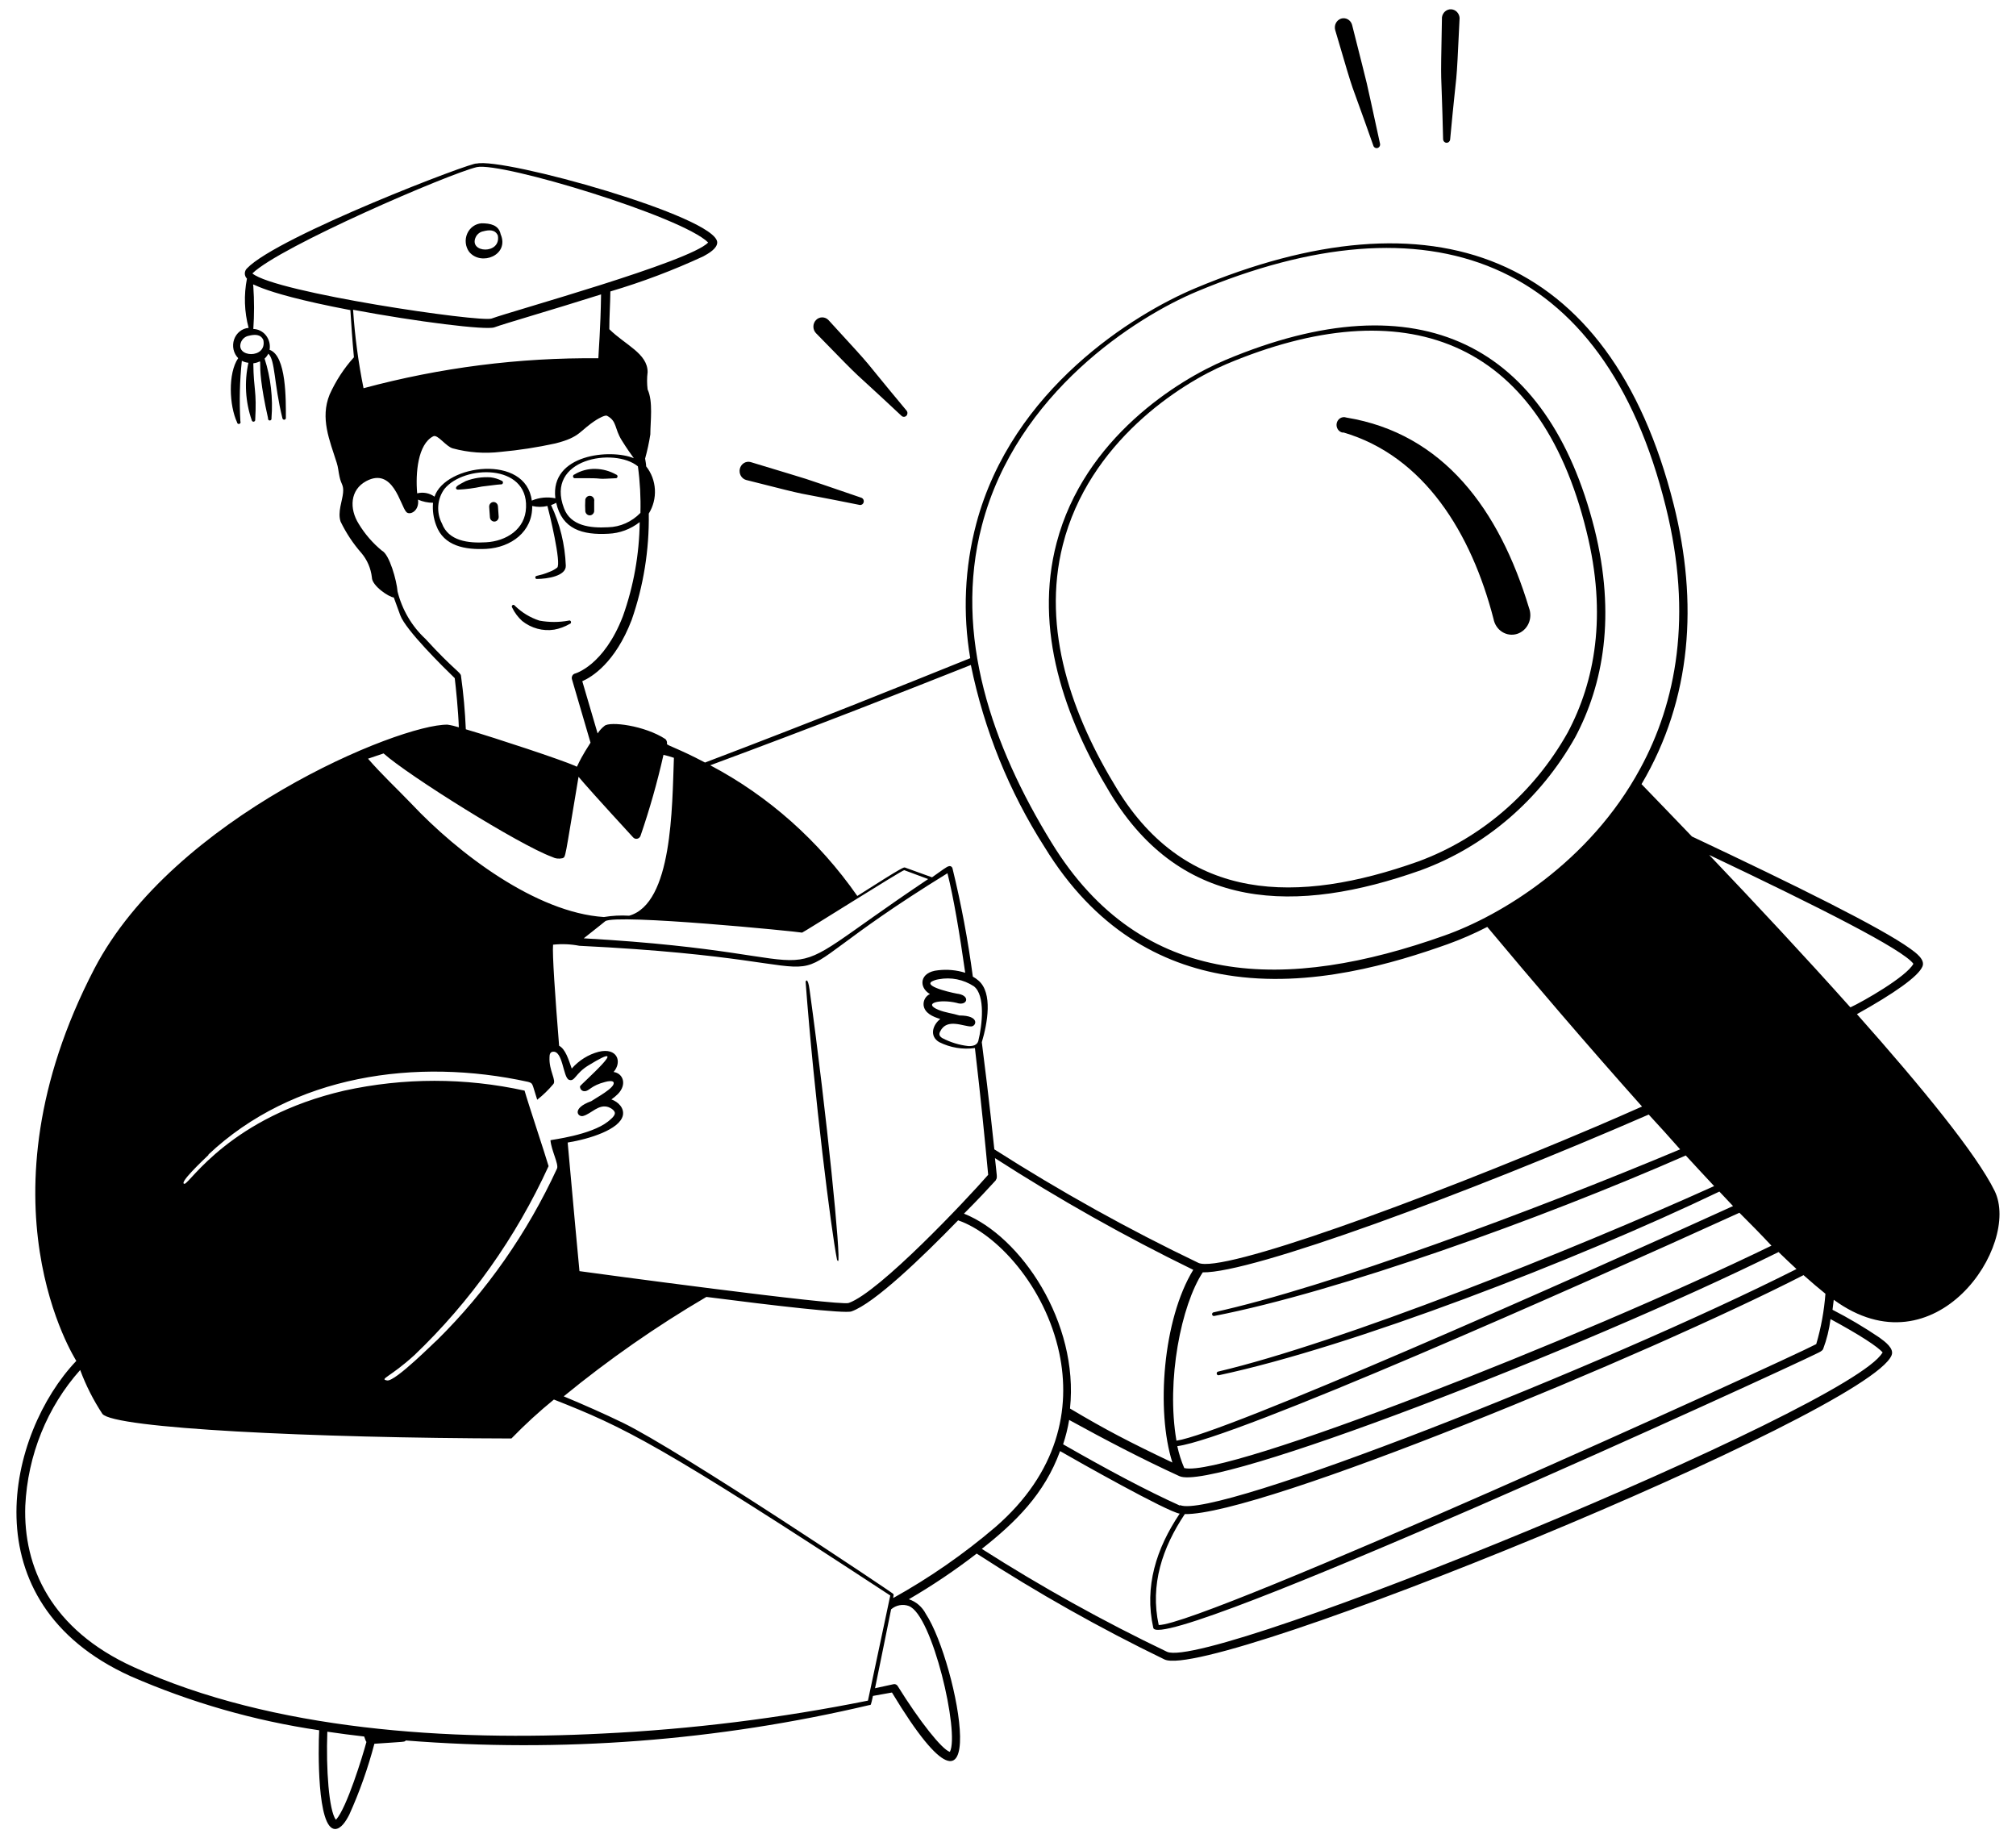 <svg width="113" height="103" viewBox="0 0 113 103" fill="none" xmlns="http://www.w3.org/2000/svg">
<path fill-rule="evenodd" clip-rule="evenodd" d="M79.649 48.769C83.277 47.436 86.34 44.795 88.295 41.316C89.863 38.364 90.588 34.514 89.371 29.631C86.762 19.317 79.596 15.59 68.697 20.172C66.047 21.285 60.765 24.557 59.226 30.418C57.945 35.276 59.648 40.202 62.227 44.452C66.246 51.088 72.664 51.248 79.649 48.769ZM59.571 30.547C61.022 24.778 66.17 21.488 68.773 20.393C78.642 16.248 86.259 18.88 88.927 29.784C90.097 34.489 89.389 38.21 87.868 41.063C85.972 44.433 83.005 46.99 79.491 48.283C72.728 50.688 66.521 50.602 62.613 44.218C60.086 40.104 58.372 35.282 59.571 30.547Z" fill="black"/>
<path fill-rule="evenodd" clip-rule="evenodd" d="M75.284 24.231C79.83 25.559 82.474 29.883 83.714 34.686C83.742 34.836 83.799 34.977 83.882 35.103C83.964 35.228 84.071 35.334 84.195 35.413C84.319 35.492 84.457 35.543 84.601 35.563C84.745 35.583 84.891 35.571 85.03 35.528C85.169 35.485 85.299 35.412 85.409 35.313C85.52 35.215 85.61 35.093 85.673 34.956C85.737 34.819 85.772 34.669 85.777 34.517C85.782 34.364 85.757 34.212 85.703 34.071C84.042 28.573 80.912 24.292 75.46 23.401C75.405 23.381 75.346 23.375 75.288 23.381C75.23 23.387 75.174 23.406 75.124 23.436C75.073 23.466 75.029 23.508 74.995 23.557C74.96 23.606 74.936 23.663 74.924 23.722C74.912 23.782 74.911 23.844 74.923 23.904C74.935 23.964 74.959 24.02 74.993 24.07C75.026 24.12 75.07 24.161 75.12 24.192C75.171 24.223 75.227 24.242 75.284 24.249V24.231ZM76.975 8.155C76.982 8.18 76.994 8.205 77.01 8.226C77.027 8.246 77.047 8.264 77.069 8.277C77.092 8.29 77.116 8.298 77.142 8.3C77.167 8.303 77.193 8.301 77.218 8.293C77.242 8.285 77.265 8.273 77.285 8.256C77.305 8.239 77.322 8.218 77.334 8.194C77.346 8.17 77.354 8.144 77.356 8.118C77.359 8.091 77.357 8.064 77.349 8.038C76.367 3.561 76.881 5.75 75.787 1.396C75.769 1.33 75.739 1.269 75.699 1.216C75.658 1.163 75.608 1.119 75.551 1.086C75.495 1.053 75.432 1.032 75.368 1.025C75.303 1.017 75.238 1.023 75.176 1.042C75.114 1.061 75.056 1.093 75.005 1.135C74.955 1.178 74.912 1.231 74.881 1.29C74.85 1.35 74.83 1.415 74.823 1.483C74.816 1.551 74.822 1.619 74.84 1.685C76.109 5.99 75.454 3.825 76.975 8.155ZM41.822 26.9C45.982 27.951 43.864 27.429 48.199 28.302C48.246 28.307 48.293 28.294 48.332 28.266C48.371 28.237 48.399 28.195 48.411 28.147C48.423 28.099 48.419 28.047 48.398 28.003C48.377 27.958 48.342 27.922 48.298 27.902C44.133 26.482 46.192 27.152 42.074 25.897C41.947 25.862 41.813 25.881 41.7 25.951C41.587 26.02 41.505 26.134 41.471 26.266C41.438 26.399 41.456 26.541 41.522 26.66C41.588 26.778 41.696 26.865 41.822 26.9ZM81.281 7.835C81.708 3.241 81.597 5.522 81.813 1.008C81.805 0.879 81.751 0.758 81.663 0.668C81.574 0.578 81.457 0.526 81.335 0.521C81.212 0.516 81.091 0.56 80.997 0.643C80.903 0.726 80.841 0.843 80.824 0.971C80.737 5.51 80.778 3.204 80.889 7.823C80.895 7.871 80.918 7.916 80.953 7.949C80.988 7.982 81.033 8.001 81.08 8.003C81.127 8.004 81.172 7.988 81.209 7.957C81.246 7.927 81.271 7.883 81.281 7.835ZM50.533 23.308C50.571 23.344 50.62 23.363 50.671 23.361C50.722 23.359 50.77 23.337 50.806 23.3C50.842 23.262 50.862 23.211 50.864 23.158C50.865 23.105 50.847 23.053 50.814 23.013C47.947 19.581 49.398 21.168 46.438 17.939C46.345 17.842 46.219 17.787 46.087 17.787C45.955 17.787 45.829 17.842 45.736 17.939C45.69 17.987 45.654 18.044 45.629 18.107C45.604 18.17 45.592 18.237 45.592 18.305C45.592 18.373 45.604 18.441 45.629 18.503C45.654 18.566 45.69 18.623 45.736 18.671C48.79 21.802 47.292 20.27 50.533 23.308ZM28.063 13.13C27.958 12.607 27.478 12.515 26.993 12.515C26.821 12.526 26.656 12.586 26.514 12.688C26.372 12.79 26.259 12.931 26.188 13.095C26.116 13.259 26.089 13.441 26.108 13.62C26.127 13.8 26.192 13.97 26.296 14.114C26.969 14.932 28.566 14.299 28.063 13.13ZM26.665 13.29C26.706 13.205 26.766 13.131 26.839 13.075C26.912 13.018 26.997 12.98 27.086 12.964C27.425 12.872 27.759 12.866 27.905 13.198C28.098 14.28 26.25 14.188 26.665 13.29ZM28.122 26.943C27.926 26.844 27.717 26.779 27.502 26.752C27.029 26.72 26.555 26.791 26.109 26.961C25.916 27.054 25.782 27.14 25.694 27.189C25.472 27.33 25.559 27.453 25.694 27.441C26.134 27.419 26.572 27.362 27.004 27.269C27.063 27.269 27.929 27.146 28.075 27.146C28.1 27.151 28.126 27.145 28.147 27.131C28.169 27.116 28.184 27.094 28.19 27.068C28.196 27.042 28.192 27.014 28.18 26.991C28.167 26.968 28.146 26.951 28.122 26.943ZM32.199 26.592C32.173 26.598 32.15 26.614 32.135 26.638C32.12 26.662 32.115 26.691 32.12 26.718C32.126 26.746 32.141 26.77 32.164 26.786C32.186 26.802 32.214 26.807 32.24 26.801H32.983C33.907 26.801 33.299 26.875 34.539 26.801C34.561 26.796 34.58 26.783 34.593 26.764C34.607 26.746 34.615 26.723 34.615 26.7C34.615 26.677 34.607 26.654 34.593 26.636C34.58 26.617 34.561 26.604 34.539 26.599C34.179 26.396 33.778 26.286 33.369 26.279C32.959 26.268 32.554 26.377 32.199 26.592ZM27.911 28.376C27.906 28.307 27.876 28.244 27.827 28.199C27.777 28.154 27.713 28.131 27.648 28.136C27.583 28.141 27.522 28.173 27.479 28.225C27.436 28.277 27.415 28.344 27.42 28.413L27.461 28.991C27.463 29.025 27.471 29.058 27.486 29.088C27.5 29.119 27.52 29.146 27.545 29.168C27.569 29.19 27.598 29.207 27.628 29.218C27.659 29.229 27.692 29.233 27.724 29.231C27.756 29.228 27.788 29.219 27.817 29.204C27.846 29.189 27.871 29.168 27.892 29.142C27.914 29.116 27.93 29.087 27.94 29.054C27.95 29.022 27.954 28.988 27.952 28.954L27.911 28.376ZM33.1 27.792C33.036 27.78 32.97 27.795 32.916 27.833C32.862 27.87 32.823 27.928 32.807 27.994C32.793 28.216 32.793 28.438 32.807 28.659C32.817 28.721 32.847 28.778 32.892 28.819C32.938 28.86 32.996 28.883 33.056 28.883C33.116 28.883 33.174 28.86 33.22 28.819C33.266 28.778 33.296 28.721 33.305 28.659V28.099C33.312 28.065 33.311 28.029 33.305 27.995C33.298 27.96 33.285 27.928 33.265 27.899C33.246 27.87 33.222 27.846 33.193 27.827C33.165 27.809 33.133 27.797 33.1 27.792ZM29.268 34.803C29.522 35.005 29.811 35.152 30.12 35.235C30.428 35.319 30.749 35.337 31.064 35.288C31.368 35.233 31.66 35.125 31.93 34.969C31.943 34.966 31.956 34.961 31.967 34.953C31.978 34.945 31.988 34.934 31.995 34.922C32.002 34.91 32.006 34.897 32.007 34.882C32.009 34.868 32.007 34.854 32.003 34.84C31.999 34.827 31.992 34.815 31.983 34.804C31.973 34.794 31.962 34.786 31.95 34.781C31.937 34.775 31.924 34.773 31.91 34.773C31.897 34.774 31.884 34.778 31.872 34.784C31.331 34.882 30.779 34.882 30.239 34.784C29.722 34.618 29.248 34.33 28.853 33.942C28.783 33.837 28.631 33.942 28.707 34.052C28.845 34.339 29.036 34.593 29.268 34.803ZM46.976 70.675C47.157 70.675 46.344 62.465 45.379 55.473C45.28 54.735 45.151 54.975 45.157 55.036C45.636 61.407 46.596 69.009 46.912 70.577C46.914 70.598 46.921 70.618 46.932 70.635C46.943 70.652 46.958 70.666 46.976 70.675Z" fill="black"/>
<path fill-rule="evenodd" clip-rule="evenodd" d="M111.8 66.74C110.788 64.685 107.752 60.965 104.084 56.838C106.167 55.676 107.524 54.728 107.758 54.163C107.916 53.781 107.395 53.4 107.068 53.166C105.43 51.986 100.679 49.636 94.835 46.881C93.853 45.854 92.899 44.87 92.01 43.948C94.841 39.151 95.18 33.751 93.817 28.29C90.231 14.028 80.187 10.621 67.007 16.15C63.567 17.589 56.723 21.814 54.722 29.348C54.071 31.802 53.955 34.379 54.383 36.887C50.58 38.419 45.707 40.387 39.518 42.736C37.991 41.93 37.371 41.777 37.383 41.691C37.392 41.641 37.389 41.59 37.373 41.543C37.358 41.495 37.331 41.453 37.295 41.42C36.125 40.657 34.182 40.417 33.884 40.682C33.733 40.798 33.602 40.942 33.498 41.106L32.638 38.179C33.17 37.945 34.481 37.152 35.405 34.747C36.07 32.837 36.395 30.815 36.365 28.782C36.614 28.383 36.734 27.91 36.708 27.434C36.681 26.958 36.51 26.503 36.218 26.137C36.218 25.99 36.177 25.848 36.16 25.701C36.283 25.256 36.381 24.804 36.452 24.348C36.452 23.628 36.616 22.503 36.3 21.826C36.259 21.504 36.259 21.177 36.3 20.854C36.3 19.809 35.048 19.335 34.153 18.45C34.153 17.742 34.206 16.968 34.212 16.334C35.991 15.807 37.733 15.15 39.424 14.366C39.728 14.2 40.196 13.929 40.202 13.591C40.202 12.146 28.192 8.806 26.712 9.169C26.659 8.997 15.562 13.235 13.842 15.043C13.804 15.079 13.774 15.123 13.754 15.172C13.733 15.222 13.722 15.275 13.722 15.329C13.722 15.382 13.733 15.436 13.754 15.485C13.774 15.534 13.804 15.578 13.842 15.614C13.662 16.53 13.694 17.477 13.936 18.376C13.755 18.39 13.582 18.459 13.437 18.575C13.293 18.69 13.183 18.847 13.122 19.026C13.06 19.205 13.049 19.399 13.089 19.585C13.13 19.771 13.221 19.94 13.351 20.073C12.766 20.928 12.853 22.736 13.286 23.665C13.287 23.68 13.291 23.696 13.299 23.709C13.306 23.723 13.316 23.735 13.328 23.744C13.34 23.753 13.354 23.759 13.369 23.761C13.383 23.764 13.398 23.763 13.412 23.759C13.427 23.755 13.44 23.747 13.451 23.737C13.462 23.727 13.471 23.714 13.477 23.7C13.483 23.685 13.486 23.67 13.485 23.654C13.484 23.639 13.48 23.623 13.473 23.61C13.409 22.48 13.437 21.346 13.555 20.221C13.671 20.282 13.796 20.319 13.924 20.332C13.688 21.402 13.753 22.522 14.111 23.554C14.117 23.577 14.129 23.597 14.146 23.611C14.164 23.626 14.185 23.634 14.208 23.634C14.23 23.634 14.252 23.626 14.269 23.611C14.287 23.597 14.299 23.577 14.304 23.554C14.398 21.832 14.216 21.9 14.199 20.362C14.995 20.27 14.158 19.594 15.024 23.437C15.02 23.453 15.02 23.469 15.023 23.484C15.026 23.5 15.033 23.514 15.042 23.527C15.051 23.539 15.063 23.549 15.077 23.556C15.09 23.563 15.105 23.567 15.12 23.567C15.135 23.567 15.15 23.563 15.164 23.556C15.178 23.549 15.189 23.539 15.199 23.527C15.208 23.514 15.214 23.5 15.218 23.484C15.221 23.469 15.22 23.453 15.217 23.437C15.307 22.308 15.176 21.171 14.831 20.098C14.917 20.02 14.988 19.926 15.041 19.821C15.433 20.19 15.345 21.476 15.831 23.444C15.836 23.466 15.849 23.486 15.866 23.501C15.884 23.515 15.905 23.523 15.928 23.523C15.95 23.523 15.971 23.515 15.989 23.501C16.006 23.486 16.019 23.466 16.024 23.444C16.024 22.404 16.059 19.938 15.111 19.606C15.135 19.465 15.13 19.319 15.095 19.18C15.06 19.042 14.997 18.912 14.911 18.801C14.824 18.69 14.716 18.6 14.593 18.538C14.47 18.475 14.335 18.441 14.199 18.437C14.253 17.643 14.253 16.846 14.199 16.051C14.158 15.688 13.889 16.285 19.639 17.38C19.68 18.062 19.751 19.095 19.838 20.024C19.281 20.64 18.821 21.346 18.475 22.115C17.937 23.444 18.475 24.674 18.873 25.934C18.955 26.18 18.973 26.457 19.031 26.715C19.125 27.17 19.271 27.164 19.23 27.619C19.189 28.074 18.914 28.702 19.09 29.231C19.4 29.873 19.794 30.467 20.259 30.996C20.582 31.377 20.787 31.854 20.845 32.361C20.845 32.828 21.792 33.462 22.073 33.486L22.436 34.483C22.746 35.319 24.858 37.398 25.489 38.007C25.554 38.548 25.688 39.852 25.718 40.762C25.511 40.696 25.3 40.646 25.086 40.614C22.407 40.571 9.73 45.78 5.289 54.292C-1.502 67.355 4.254 76.21 4.277 76.272C0.44 80.3 -1.83 89.784 7.302 93.935C10.694 95.418 14.252 96.439 17.89 96.973C17.838 98.037 17.767 102.465 18.774 102.508C19.119 102.508 19.394 102.059 19.575 101.708C20.154 100.427 20.625 99.096 20.985 97.729C22.74 97.606 22.681 97.637 22.74 97.545C31.453 98.238 40.217 97.569 48.743 95.558C48.813 95.558 48.813 95.589 48.93 95.048L49.995 94.857C55.845 104.55 53.692 93.178 51.896 90.454C51.692 90.059 51.35 89.764 50.943 89.63C52.261 88.863 53.531 88.009 54.745 87.071C58.138 89.271 61.655 91.253 65.275 93.006C67.931 94.236 104.704 79.199 106.026 75.958C106.184 75.577 105.664 75.196 105.342 74.962C104.496 74.39 103.619 73.871 102.715 73.406L102.785 72.846C108.489 77.01 113.292 69.771 111.8 66.74ZM14.761 19.058C14.983 20.135 13.134 20.049 13.52 19.151C13.561 19.065 13.62 18.99 13.693 18.932C13.767 18.874 13.851 18.836 13.941 18.819C14.281 18.733 14.614 18.726 14.761 19.058ZM94.174 64.415C86.049 67.822 74.419 72.151 68.037 73.547C68.022 73.548 68.008 73.551 67.995 73.558C67.982 73.564 67.97 73.574 67.961 73.586C67.952 73.597 67.945 73.611 67.942 73.626C67.938 73.641 67.938 73.656 67.94 73.671C67.943 73.686 67.948 73.7 67.957 73.712C67.965 73.725 67.976 73.735 67.988 73.743C68.001 73.75 68.015 73.755 68.029 73.756C68.043 73.758 68.058 73.756 68.072 73.751C74.986 72.404 86.3 68.351 94.49 64.759C95.028 65.343 95.561 65.921 96.081 66.475C88.008 70.122 75.109 75.257 68.288 76.868C68.274 76.87 68.26 76.874 68.248 76.881C68.236 76.889 68.225 76.898 68.216 76.91C68.208 76.922 68.202 76.936 68.199 76.95C68.196 76.965 68.196 76.98 68.199 76.994C68.202 77.009 68.208 77.023 68.216 77.035C68.225 77.046 68.235 77.056 68.248 77.064C68.26 77.071 68.273 77.076 68.287 77.077C68.302 77.078 68.316 77.076 68.329 77.072C75.77 75.485 88.219 70.688 96.374 66.782L97.14 67.594C87.523 71.973 68.581 80.362 65.942 80.743C65.357 77.342 66.217 73.135 67.416 71.309C70.148 71.364 82.182 66.918 92.413 62.465C93.006 63.105 93.593 63.755 94.174 64.415ZM66.141 84.384C64.269 83.541 62.046 82.354 59.589 80.946C59.737 80.501 59.85 80.045 59.928 79.581C61.988 80.712 64.023 81.776 66.106 82.73C68.019 83.615 88.541 75.682 99.691 70.171C100.042 70.509 100.375 70.829 100.697 71.124C89.933 76.555 68.019 85.202 66.141 84.353V84.384ZM101.095 71.469C101.539 71.862 101.949 72.213 102.318 72.508C102.246 73.466 102.073 74.413 101.803 75.331C99.931 76.315 67.434 91.075 64.948 91.075C64.456 88.824 65.152 86.739 66.41 84.857C70.622 84.931 92.396 75.921 101.095 71.463V71.469ZM34.27 61.617C34.401 61.526 34.525 61.423 34.639 61.309C35.16 60.768 34.92 60.153 34.393 60.079C34.89 59.507 34.598 58.695 33.557 58.947C32.977 59.1 32.452 59.427 32.047 59.888C31.866 59.372 31.696 58.8 31.339 58.609C31.111 55.78 30.953 53.462 31 52.945C31.492 52.892 31.988 52.912 32.474 53.007C50.679 53.898 40.805 56.518 53.107 48.941C53.447 50.288 53.786 52.299 54.102 54.519C53.611 54.367 53.096 54.318 52.587 54.378C51.522 54.476 51.487 55.343 52.124 55.712C52.011 55.763 51.916 55.849 51.852 55.959C51.787 56.07 51.758 56.199 51.768 56.328C51.814 56.776 52.288 56.986 52.704 57.109C52.265 57.453 52.089 58.08 52.645 58.406C53.267 58.718 53.962 58.833 54.646 58.738C54.973 61.512 55.231 64.156 55.389 65.842C54.16 67.25 49.299 72.41 47.573 73.025C47.047 73.215 33.036 71.321 32.48 71.241C32.422 70.626 32.129 67.52 31.819 64.034C33.036 63.837 34.744 63.302 34.914 62.508C34.996 62.096 34.651 61.752 34.27 61.617ZM54.429 57.527C54.728 57.527 54.944 56.912 53.774 56.912C53.376 56.789 53.002 56.758 52.604 56.598C51.697 56.223 52.68 55.983 53.616 56.205C54.201 56.407 54.406 55.836 53.745 55.706C53.657 55.706 51.75 55.319 52.224 55.011C52.349 54.945 52.483 54.901 52.622 54.882C53.301 54.753 54.001 54.893 54.587 55.276C55.242 55.78 55.055 57.465 54.833 58.351C54.757 58.578 54.541 58.634 54.283 58.628C53.772 58.572 53.274 58.42 52.815 58.179C52.622 58.056 52.628 57.939 52.704 57.797C53.084 57.035 54.02 57.545 54.447 57.527H54.429ZM55.81 66.137C55.921 66.014 55.874 65.934 55.769 64.907C59.356 67.217 63.068 69.307 66.884 71.168C65.182 73.941 64.79 79.07 65.714 81.967C63.292 80.817 61.958 80.122 59.975 78.941C60.484 74.113 57.22 69.286 54.032 68.019C54.827 67.225 55.459 66.543 55.828 66.137H55.81ZM66.381 82.281C66.211 81.885 66.08 81.473 65.989 81.05C69.247 80.614 88.102 72.244 97.497 67.969C98.117 68.585 98.72 69.2 99.293 69.814C88.435 75.085 68.744 82.797 66.398 82.281H66.381ZM55.038 29.446C56.98 22.011 63.69 17.761 67.083 16.34C80.023 10.916 89.898 14.341 93.373 28.413C94.888 34.52 93.958 39.366 91.934 43.08C89.097 48.32 84.136 51.309 80.977 52.428C72.161 55.565 64.012 55.503 58.934 47.213C55.635 41.85 53.423 35.602 55.038 29.446ZM54.418 37.269C55.165 40.915 56.567 44.377 58.548 47.471C61.367 52.078 65.065 54.046 68.762 54.649C73.477 55.417 78.204 53.96 81.135 52.92C81.896 52.646 82.641 52.322 83.364 51.949C85.803 54.87 88.933 58.535 92.039 62.016C91.208 62.385 90.362 62.754 89.5 63.123C79.385 67.428 68.481 71.37 67.177 70.78C63.246 68.898 59.425 66.772 55.734 64.415C55.734 64.415 55.465 61.783 55.032 58.412C55.348 57.355 55.658 55.651 54.845 54.956C54.747 54.871 54.641 54.797 54.529 54.735C54.257 52.69 53.877 50.664 53.388 48.665C53.382 48.641 53.371 48.619 53.355 48.601C53.34 48.582 53.322 48.567 53.301 48.556C53.28 48.546 53.257 48.54 53.233 48.54C53.21 48.539 53.187 48.544 53.166 48.554C53.096 48.554 52.75 48.806 52.242 49.169L50.744 48.628C50.662 48.597 50.744 48.499 48.053 50.214C45.897 47.12 43.071 44.61 39.81 42.89C45.812 40.67 50.65 38.763 54.418 37.269ZM44.958 52.269C45.017 52.269 50.603 48.738 50.685 48.769L52.025 49.267C41.916 56.032 48.626 53.486 32.72 52.588C33.679 51.826 33.89 51.666 33.925 51.629C34.557 51.205 44.677 52.207 44.958 52.269ZM35.756 26.137C35.874 27 35.921 27.873 35.897 28.745C35.413 29.245 34.767 29.533 34.089 29.55C33.083 29.606 31.983 29.477 31.614 28.486C30.538 25.701 34.434 25.055 35.756 26.137ZM34.855 24.686C35.13 25.129 35.376 25.473 35.528 25.682C34.235 25.141 30.819 25.448 31.129 27.927C30.686 27.835 30.226 27.88 29.807 28.056C29.485 25.43 24.957 26.014 24.355 27.835C24.214 27.734 24.055 27.666 23.888 27.634C23.72 27.602 23.549 27.608 23.383 27.65C23.284 26.512 23.419 24.895 24.284 24.452C24.53 24.323 24.992 25.024 25.378 25.129C26.255 25.365 27.165 25.432 28.063 25.325C29.093 25.232 30.117 25.073 31.129 24.852C32.568 24.489 32.451 24.151 33.44 23.523C33.551 23.456 33.908 23.247 34.025 23.302C34.598 23.61 34.422 23.997 34.855 24.686ZM29.485 28.437C29.45 29.667 28.368 30.331 27.244 30.393C26.238 30.454 25.138 30.319 24.77 29.335C24.612 29.034 24.541 28.691 24.566 28.348C24.591 28.005 24.71 27.677 24.91 27.404C26.01 26.051 29.59 25.971 29.485 28.437ZM20.377 21.758C20.084 20.309 19.889 18.84 19.791 17.361C23.36 18.032 27.262 18.517 27.712 18.345C28.251 18.142 30.953 17.367 33.691 16.5C33.662 18.437 33.551 19.686 33.539 20.079C29.101 20.036 24.676 20.6 20.377 21.758ZM14.146 15.325C15.673 13.825 25.179 9.729 26.724 9.366C28.11 9.065 38.242 12.14 39.693 13.591C38.699 14.667 28.678 17.435 27.555 17.853C26.952 18.081 15.439 16.402 14.146 15.325ZM23.84 35.799C23.084 35.099 22.542 34.178 22.284 33.154C22.237 32.539 21.827 31.07 21.412 30.866C20.899 30.446 20.457 29.937 20.107 29.36C19.569 28.505 19.622 27.453 20.523 26.967C22.038 26.156 22.43 28.32 22.775 28.696C22.974 28.905 23.518 28.628 23.43 28.001C23.697 28.117 23.983 28.177 24.273 28.179C24.235 28.608 24.296 29.04 24.448 29.44C24.869 30.608 26.074 30.823 27.262 30.762C28.648 30.682 29.859 29.796 29.83 28.357C30.111 28.425 30.403 28.425 30.684 28.357C30.778 28.683 31.486 31.611 31.228 31.814C31.108 31.906 30.976 31.981 30.836 32.035C30.164 32.324 29.988 32.219 30.006 32.373C30.006 32.384 30.009 32.395 30.014 32.405C30.019 32.415 30.026 32.424 30.034 32.431C30.042 32.438 30.052 32.443 30.062 32.445C30.072 32.448 30.083 32.449 30.093 32.447C30.678 32.447 31.743 32.281 31.714 31.697C31.668 30.519 31.387 29.364 30.889 28.308C30.988 28.274 31.084 28.231 31.176 28.179C31.509 29.661 32.638 29.993 34.101 29.913C34.735 29.887 35.347 29.66 35.856 29.261C35.834 31.064 35.516 32.85 34.914 34.538C33.843 37.318 32.234 37.748 32.234 37.748C32.202 37.756 32.172 37.771 32.146 37.791C32.119 37.812 32.097 37.838 32.081 37.868C32.064 37.898 32.054 37.931 32.05 37.966C32.046 38 32.049 38.035 32.059 38.068L33.1 41.623C32.147 43.099 32.451 43.019 32.229 42.92C31.439 42.576 27.9 41.401 26.11 40.873C26.067 39.872 25.978 38.875 25.84 37.884C25.835 37.681 25.454 37.564 23.84 35.799ZM21.5 42.226C22.875 43.456 29.105 47.355 30.942 48.025C31.123 48.12 31.329 48.146 31.527 48.099C31.72 48.007 31.632 48.265 32.428 43.535C32.726 43.892 33.498 44.766 35.481 46.924C35.51 46.958 35.546 46.983 35.587 46.998C35.627 47.012 35.671 47.016 35.713 47.008C35.755 47 35.795 46.98 35.828 46.952C35.861 46.923 35.887 46.886 35.902 46.844C36.413 45.358 36.843 43.843 37.189 42.306C37.387 42.35 37.582 42.406 37.774 42.472C37.669 45.239 37.698 50.633 35.265 51.321C34.792 51.292 34.317 51.317 33.849 51.395C30.041 51.149 25.659 47.81 23.062 45.048C22.231 44.181 21.4 43.413 20.628 42.521L21.5 42.226ZM11.672 64.716C16.416 60.239 23.331 59.261 29.602 60.633C29.889 60.725 29.807 60.688 30.111 61.635C30.437 61.379 30.737 61.088 31.006 60.768C31.211 60.565 30.76 59.999 30.801 59.249C30.801 59.101 30.836 58.972 30.971 58.947C31.556 58.843 31.556 60.386 31.889 60.516C32.223 60.645 32.234 60.165 32.983 59.71C35.639 58.08 32.509 60.811 32.509 60.885C32.508 60.921 32.513 60.957 32.526 60.99C32.538 61.024 32.557 61.054 32.581 61.08C32.605 61.105 32.634 61.125 32.666 61.138C32.698 61.151 32.733 61.157 32.767 61.155C33.036 61.155 33.106 60.842 33.937 60.633C34.071 60.596 34.376 60.54 34.399 60.682C34.458 60.977 33.393 61.537 33.141 61.715C32.006 62.127 32.398 62.625 32.685 62.545C33.147 62.422 33.545 61.862 34.101 62.047C34.247 62.096 34.493 62.256 34.463 62.416C34.434 62.576 34.206 62.754 34.077 62.859C33.094 63.628 30.912 63.874 30.854 63.904C30.901 64.47 31.328 65.251 31.222 65.491C29.557 69.102 27.277 72.362 24.495 75.11C24.431 75.14 22.155 77.447 21.699 77.367C21.242 77.287 21.862 77.195 23.231 75.946C26.362 72.957 28.914 69.361 30.749 65.356C30.573 64.741 29.579 61.758 29.403 61.124C26.072 60.392 22.632 60.392 19.3 61.124C12.941 62.594 10.66 66.29 10.35 66.346C9.964 66.358 11.373 65.03 11.701 64.716H11.672ZM18.815 101.973C18.44 101.444 18.27 99.181 18.347 97.053C19.037 97.157 19.721 97.243 20.412 97.323C20.517 97.588 20.488 97.563 20.54 97.625C20.318 98.449 19.435 101.315 18.844 101.973H18.815ZM48.65 95.312C43.739 96.299 38.767 96.915 33.773 97.157C25.291 97.594 15.322 97.004 7.489 93.43C2.844 91.321 1.3 87.803 1.417 84.396C1.552 81.555 2.642 78.857 4.494 76.782C4.817 77.65 5.236 78.476 5.74 79.242C6.401 80.054 17.492 80.595 28.666 80.62C29.419 79.844 30.214 79.115 31.047 78.437C35.007 79.999 36.897 80.897 49.901 89.421L48.65 95.312ZM50.943 90.011C52.259 90.497 53.798 97.121 53.242 98.184C52.809 98.061 51.551 96.481 50.317 94.494C50.293 94.455 50.259 94.424 50.218 94.405C50.177 94.387 50.132 94.381 50.089 94.39L49.047 94.617C49.205 93.867 49.469 92.545 49.948 90.196C50.086 90.076 50.25 89.997 50.425 89.965C50.601 89.932 50.781 89.948 50.949 90.011H50.943ZM50.065 89.562C50.065 89.458 50.118 89.378 50.065 89.328C50.124 89.328 38.09 81.278 34.914 79.741C33.873 79.236 32.761 78.744 31.597 78.258C34.123 76.189 36.797 74.326 39.594 72.686C43.414 73.178 47.357 73.634 47.725 73.498C49.001 73.055 51.697 70.46 53.704 68.394C55.863 69.132 58.577 72.084 59.373 75.829C60.039 78.953 59.314 82.539 55.781 85.595C54.003 87.11 52.088 88.438 50.065 89.562ZM105.512 75.811C103.721 78.929 67.826 93.646 65.416 92.576C61.849 90.871 58.382 88.944 55.032 86.807C56.927 85.312 58.542 83.732 59.419 81.327C60.373 81.881 65.404 84.716 66.124 84.833C64.813 86.782 64.129 88.922 64.644 91.235C65.006 92.828 100.2 76.684 101.826 75.86C101.99 75.78 102.136 75.719 102.189 75.608C102.393 75.068 102.532 74.504 102.604 73.929C104.23 74.808 105.272 75.485 105.535 75.811H105.512ZM103.71 56.45C101.2 53.64 98.415 50.657 95.801 47.914C101.966 50.842 106.658 53.209 107.249 54.015C106.857 54.747 104.4 56.143 103.733 56.45H103.71Z" fill="black"/>
</svg>
